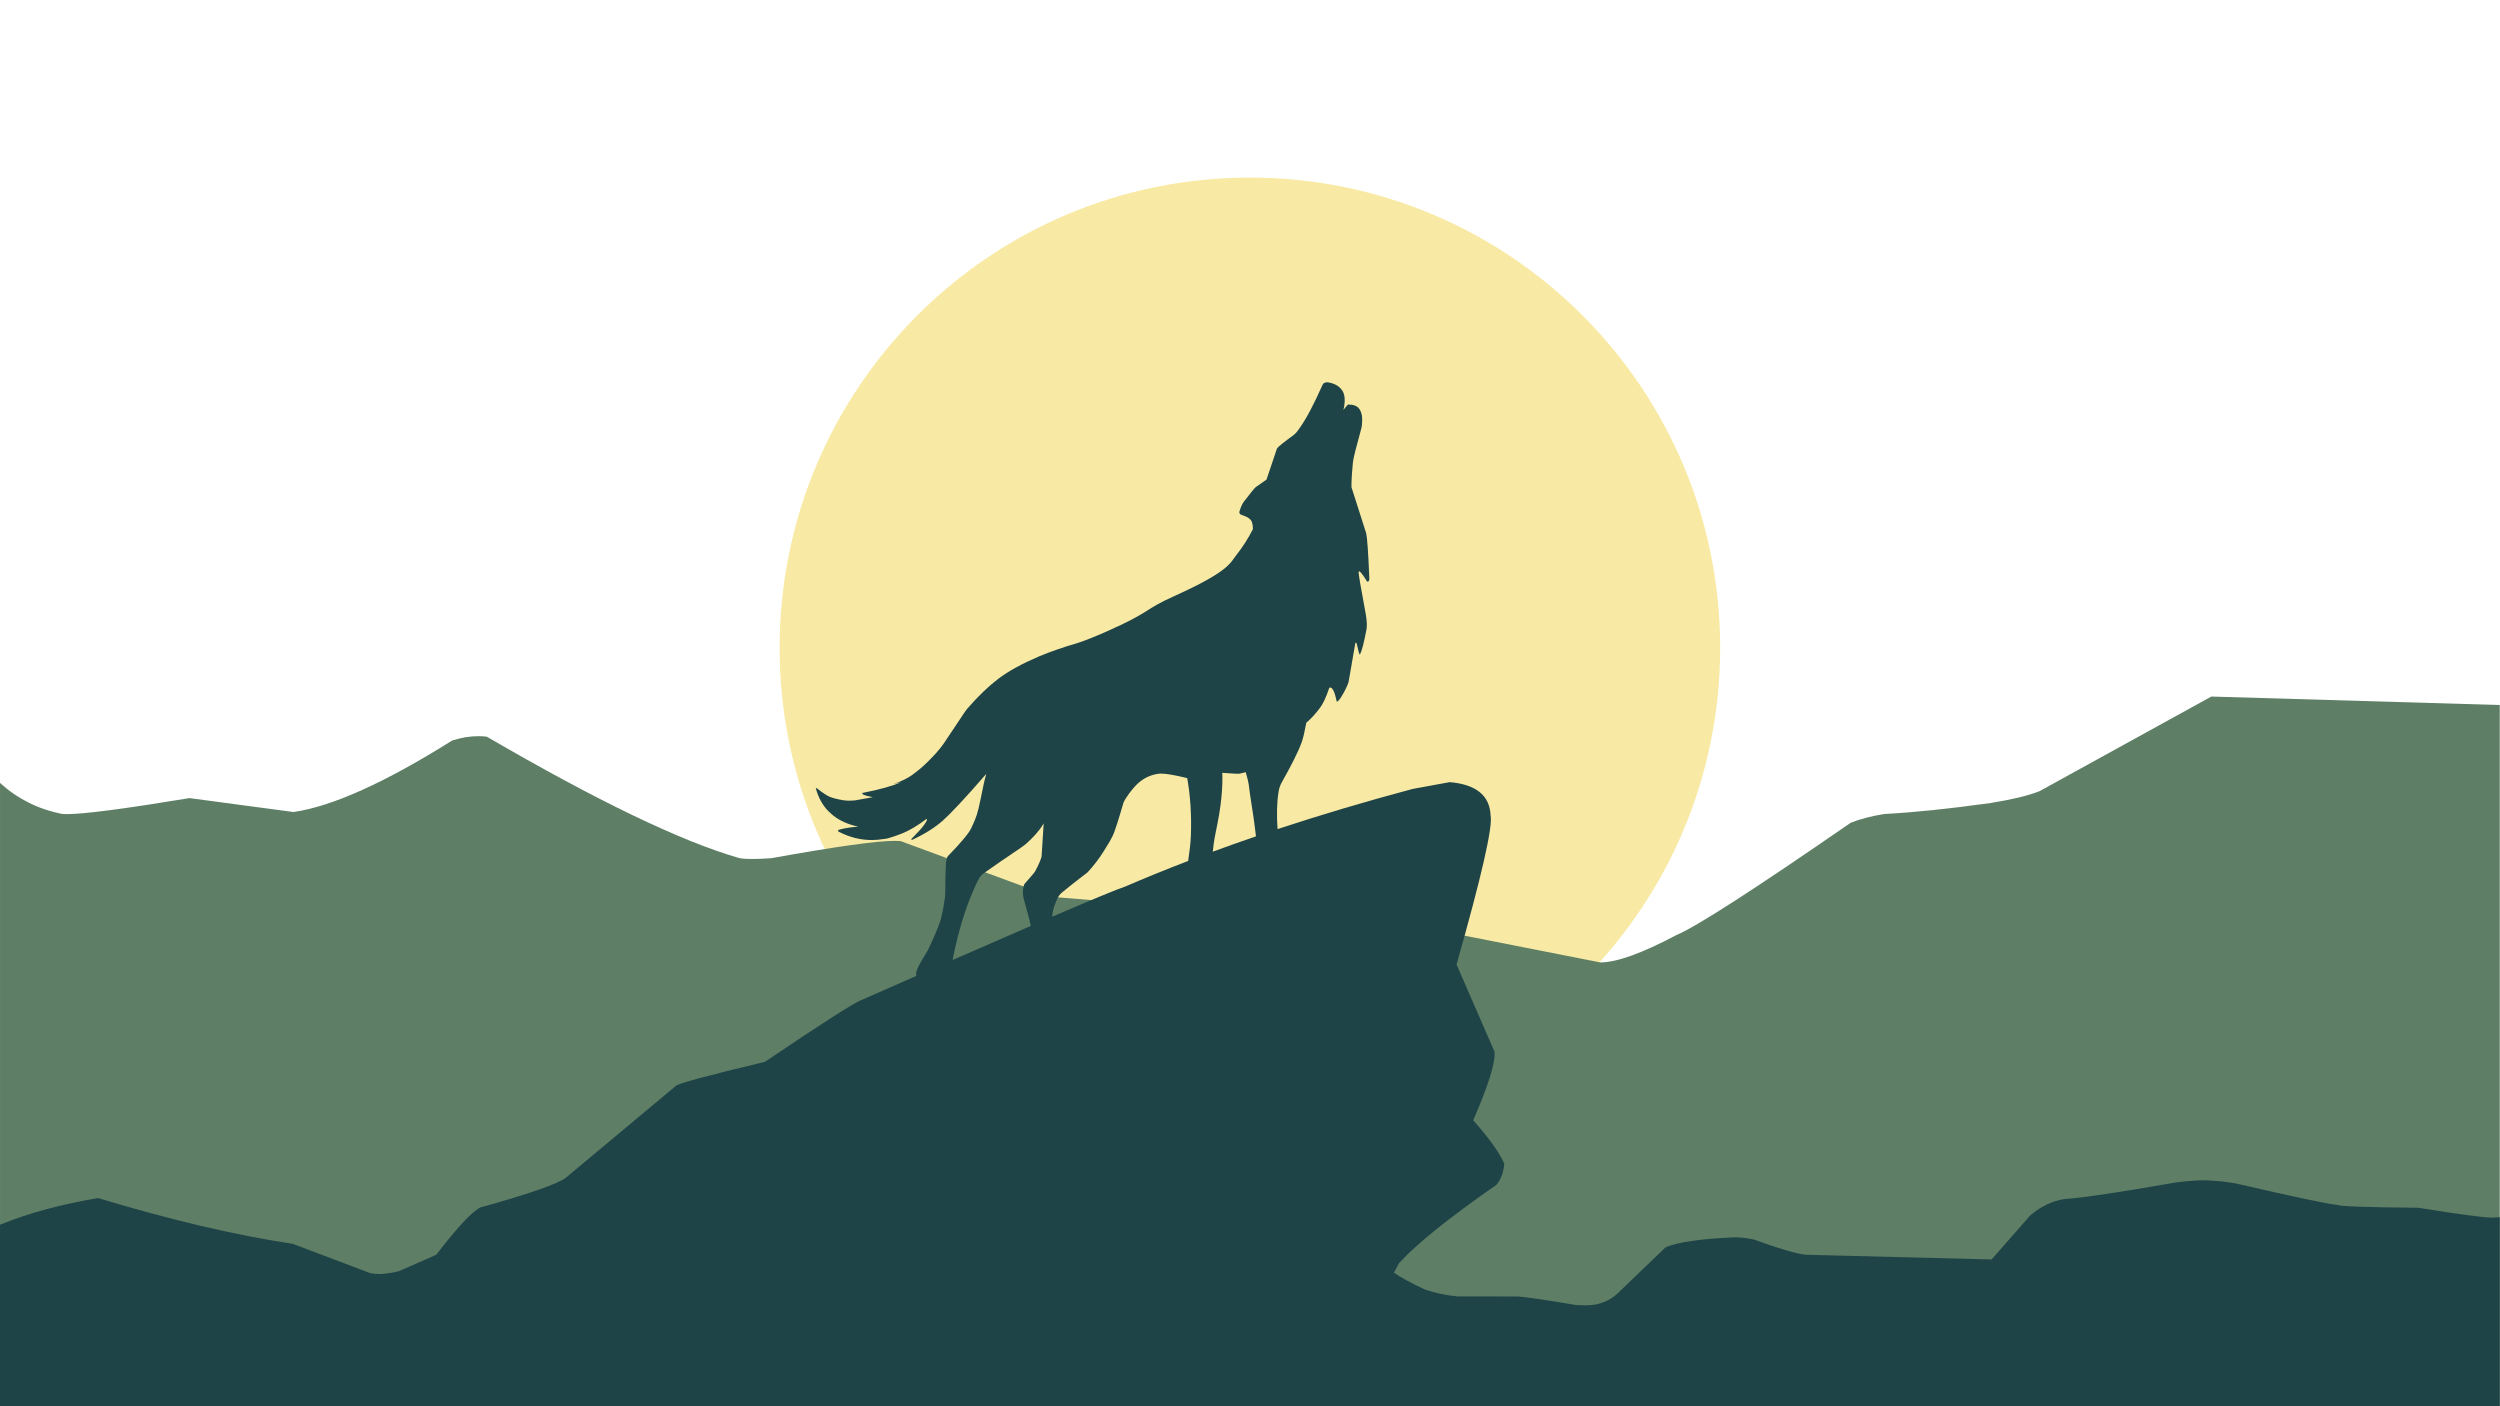 <?xml version="1.0" encoding="UTF-8"?>
<svg xmlns="http://www.w3.org/2000/svg" xmlns:xlink="http://www.w3.org/1999/xlink" width="3840" height="2160" viewBox="0 0 3840 2160">
<defs>
<clipPath id="clip-0">

</clipPath>
<clipPath id="clip-1">
<path clip-rule="nonzero" d="M 0.02 0 L 0.02 2160 L 3839.641 2159.914 L 3839.641 0.09 Z M 0.02 0 "/>
</clipPath>
<linearGradient id="linear-pattern-0" gradientUnits="userSpaceOnUse" x1="193.758" y1="2125.56" x2="193.758" y2="-754.44" gradientTransform="matrix(0.75, 0, 0, 0.75, 1750.51, 565.83)">
<stop offset="0" stop-color="rgb(74.901%, 85.097%, 57.254%)" stop-opacity="1"/>
<stop offset="0.25" stop-color="rgb(74.901%, 85.097%, 57.254%)" stop-opacity="1"/>
<stop offset="0.312" stop-color="rgb(74.901%, 85.097%, 57.254%)" stop-opacity="1"/>
<stop offset="0.32" stop-color="rgb(74.841%, 85.042%, 57.227%)" stop-opacity="1"/>
<stop offset="0.324" stop-color="rgb(74.42%, 84.648%, 57.031%)" stop-opacity="1"/>
<stop offset="0.328" stop-color="rgb(74.057%, 84.309%, 56.865%)" stop-opacity="1"/>
<stop offset="0.332" stop-color="rgb(73.694%, 83.971%, 56.697%)" stop-opacity="1"/>
<stop offset="0.336" stop-color="rgb(73.331%, 83.632%, 56.531%)" stop-opacity="1"/>
<stop offset="0.34" stop-color="rgb(72.968%, 83.293%, 56.363%)" stop-opacity="1"/>
<stop offset="0.344" stop-color="rgb(72.604%, 82.956%, 56.197%)" stop-opacity="1"/>
<stop offset="0.348" stop-color="rgb(72.241%, 82.617%, 56.029%)" stop-opacity="1"/>
<stop offset="0.352" stop-color="rgb(71.878%, 82.278%, 55.862%)" stop-opacity="1"/>
<stop offset="0.355" stop-color="rgb(71.515%, 81.94%, 55.695%)" stop-opacity="1"/>
<stop offset="0.359" stop-color="rgb(71.152%, 81.601%, 55.528%)" stop-opacity="1"/>
<stop offset="0.363" stop-color="rgb(70.789%, 81.262%, 55.362%)" stop-opacity="1"/>
<stop offset="0.367" stop-color="rgb(70.425%, 80.923%, 55.196%)" stop-opacity="1"/>
<stop offset="0.371" stop-color="rgb(70.062%, 80.585%, 55.028%)" stop-opacity="1"/>
<stop offset="0.375" stop-color="rgb(69.699%, 80.246%, 54.861%)" stop-opacity="1"/>
<stop offset="0.379" stop-color="rgb(69.336%, 79.907%, 54.694%)" stop-opacity="1"/>
<stop offset="0.383" stop-color="rgb(68.973%, 79.57%, 54.527%)" stop-opacity="1"/>
<stop offset="0.387" stop-color="rgb(68.61%, 79.231%, 54.359%)" stop-opacity="1"/>
<stop offset="0.391" stop-color="rgb(68.246%, 78.893%, 54.193%)" stop-opacity="1"/>
<stop offset="0.395" stop-color="rgb(67.883%, 78.554%, 54.025%)" stop-opacity="1"/>
<stop offset="0.398" stop-color="rgb(67.52%, 78.215%, 53.859%)" stop-opacity="1"/>
<stop offset="0.402" stop-color="rgb(67.157%, 77.876%, 53.691%)" stop-opacity="1"/>
<stop offset="0.406" stop-color="rgb(66.795%, 77.538%, 53.525%)" stop-opacity="1"/>
<stop offset="0.41" stop-color="rgb(66.432%, 77.199%, 53.357%)" stop-opacity="1"/>
<stop offset="0.414" stop-color="rgb(66.069%, 76.86%, 53.191%)" stop-opacity="1"/>
<stop offset="0.418" stop-color="rgb(65.706%, 76.521%, 53.023%)" stop-opacity="1"/>
<stop offset="0.422" stop-color="rgb(65.343%, 76.183%, 52.856%)" stop-opacity="1"/>
<stop offset="0.426" stop-color="rgb(64.98%, 75.844%, 52.689%)" stop-opacity="1"/>
<stop offset="0.43" stop-color="rgb(64.616%, 75.507%, 52.522%)" stop-opacity="1"/>
<stop offset="0.434" stop-color="rgb(64.253%, 75.168%, 52.354%)" stop-opacity="1"/>
<stop offset="0.438" stop-color="rgb(63.89%, 74.829%, 52.188%)" stop-opacity="1"/>
<stop offset="0.441" stop-color="rgb(63.527%, 74.49%, 52.02%)" stop-opacity="1"/>
<stop offset="0.445" stop-color="rgb(63.164%, 74.152%, 51.854%)" stop-opacity="1"/>
<stop offset="0.449" stop-color="rgb(62.801%, 73.813%, 51.686%)" stop-opacity="1"/>
<stop offset="0.453" stop-color="rgb(62.437%, 73.474%, 51.52%)" stop-opacity="1"/>
<stop offset="0.457" stop-color="rgb(62.074%, 73.135%, 51.352%)" stop-opacity="1"/>
<stop offset="0.461" stop-color="rgb(61.711%, 72.797%, 51.186%)" stop-opacity="1"/>
<stop offset="0.465" stop-color="rgb(61.348%, 72.458%, 51.018%)" stop-opacity="1"/>
<stop offset="0.469" stop-color="rgb(60.985%, 72.121%, 50.851%)" stop-opacity="1"/>
<stop offset="0.473" stop-color="rgb(60.622%, 71.782%, 50.684%)" stop-opacity="1"/>
<stop offset="0.477" stop-color="rgb(60.258%, 71.443%, 50.517%)" stop-opacity="1"/>
<stop offset="0.48" stop-color="rgb(59.895%, 71.104%, 50.349%)" stop-opacity="1"/>
<stop offset="0.484" stop-color="rgb(59.532%, 70.766%, 50.183%)" stop-opacity="1"/>
<stop offset="0.488" stop-color="rgb(59.169%, 70.427%, 50.015%)" stop-opacity="1"/>
<stop offset="0.492" stop-color="rgb(58.806%, 70.088%, 49.849%)" stop-opacity="1"/>
<stop offset="0.496" stop-color="rgb(58.443%, 69.749%, 49.681%)" stop-opacity="1"/>
<stop offset="0.5" stop-color="rgb(58.08%, 69.411%, 49.515%)" stop-opacity="1"/>
<stop offset="0.504" stop-color="rgb(57.716%, 69.072%, 49.347%)" stop-opacity="1"/>
<stop offset="0.508" stop-color="rgb(57.353%, 68.733%, 49.181%)" stop-opacity="1"/>
<stop offset="0.512" stop-color="rgb(56.99%, 68.394%, 49.013%)" stop-opacity="1"/>
<stop offset="0.516" stop-color="rgb(56.627%, 68.057%, 48.846%)" stop-opacity="1"/>
<stop offset="0.52" stop-color="rgb(56.264%, 67.719%, 48.679%)" stop-opacity="1"/>
<stop offset="0.523" stop-color="rgb(55.901%, 67.38%, 48.512%)" stop-opacity="1"/>
<stop offset="0.527" stop-color="rgb(55.537%, 67.041%, 48.344%)" stop-opacity="1"/>
<stop offset="0.531" stop-color="rgb(55.176%, 66.702%, 48.178%)" stop-opacity="1"/>
<stop offset="0.535" stop-color="rgb(54.813%, 66.364%, 48.01%)" stop-opacity="1"/>
<stop offset="0.539" stop-color="rgb(54.449%, 66.025%, 47.844%)" stop-opacity="1"/>
<stop offset="0.543" stop-color="rgb(54.086%, 65.686%, 47.676%)" stop-opacity="1"/>
<stop offset="0.547" stop-color="rgb(53.723%, 65.347%, 47.51%)" stop-opacity="1"/>
<stop offset="0.551" stop-color="rgb(53.36%, 65.009%, 47.342%)" stop-opacity="1"/>
<stop offset="0.555" stop-color="rgb(52.997%, 64.671%, 47.176%)" stop-opacity="1"/>
<stop offset="0.559" stop-color="rgb(52.634%, 64.333%, 47.008%)" stop-opacity="1"/>
<stop offset="0.562" stop-color="rgb(52.271%, 63.994%, 46.841%)" stop-opacity="1"/>
<stop offset="0.566" stop-color="rgb(51.907%, 63.655%, 46.674%)" stop-opacity="1"/>
<stop offset="0.57" stop-color="rgb(51.544%, 63.316%, 46.507%)" stop-opacity="1"/>
<stop offset="0.574" stop-color="rgb(51.181%, 62.978%, 46.339%)" stop-opacity="1"/>
<stop offset="0.578" stop-color="rgb(50.818%, 62.639%, 46.173%)" stop-opacity="1"/>
<stop offset="0.582" stop-color="rgb(50.455%, 62.3%, 46.005%)" stop-opacity="1"/>
<stop offset="0.586" stop-color="rgb(50.092%, 61.961%, 45.839%)" stop-opacity="1"/>
<stop offset="0.59" stop-color="rgb(49.728%, 61.623%, 45.671%)" stop-opacity="1"/>
<stop offset="0.594" stop-color="rgb(49.365%, 61.284%, 45.505%)" stop-opacity="1"/>
<stop offset="0.598" stop-color="rgb(49.002%, 60.945%, 45.337%)" stop-opacity="1"/>
<stop offset="0.602" stop-color="rgb(48.639%, 60.608%, 45.171%)" stop-opacity="1"/>
<stop offset="0.605" stop-color="rgb(48.276%, 60.269%, 45.003%)" stop-opacity="1"/>
<stop offset="0.609" stop-color="rgb(47.913%, 59.93%, 44.836%)" stop-opacity="1"/>
<stop offset="0.613" stop-color="rgb(47.549%, 59.592%, 44.669%)" stop-opacity="1"/>
<stop offset="0.617" stop-color="rgb(47.186%, 59.253%, 44.502%)" stop-opacity="1"/>
<stop offset="0.621" stop-color="rgb(46.823%, 58.914%, 44.334%)" stop-opacity="1"/>
<stop offset="0.625" stop-color="rgb(46.46%, 58.575%, 44.168%)" stop-opacity="1"/>
<stop offset="0.629" stop-color="rgb(46.097%, 58.237%, 44%)" stop-opacity="1"/>
<stop offset="0.633" stop-color="rgb(45.734%, 57.898%, 43.834%)" stop-opacity="1"/>
<stop offset="0.637" stop-color="rgb(45.37%, 57.559%, 43.666%)" stop-opacity="1"/>
<stop offset="0.641" stop-color="rgb(45.007%, 57.222%, 43.5%)" stop-opacity="1"/>
<stop offset="0.645" stop-color="rgb(44.644%, 56.883%, 43.332%)" stop-opacity="1"/>
<stop offset="0.648" stop-color="rgb(44.281%, 56.544%, 43.166%)" stop-opacity="1"/>
<stop offset="0.652" stop-color="rgb(43.918%, 56.206%, 42.998%)" stop-opacity="1"/>
<stop offset="0.656" stop-color="rgb(43.556%, 55.867%, 42.831%)" stop-opacity="1"/>
<stop offset="0.66" stop-color="rgb(43.193%, 55.528%, 42.664%)" stop-opacity="1"/>
<stop offset="0.664" stop-color="rgb(42.83%, 55.19%, 42.497%)" stop-opacity="1"/>
<stop offset="0.668" stop-color="rgb(42.467%, 54.851%, 42.329%)" stop-opacity="1"/>
<stop offset="0.672" stop-color="rgb(42.104%, 54.512%, 42.163%)" stop-opacity="1"/>
<stop offset="0.676" stop-color="rgb(41.74%, 54.173%, 41.995%)" stop-opacity="1"/>
<stop offset="0.68" stop-color="rgb(41.377%, 53.835%, 41.829%)" stop-opacity="1"/>
<stop offset="0.684" stop-color="rgb(41.014%, 53.496%, 41.661%)" stop-opacity="1"/>
<stop offset="0.688" stop-color="rgb(40.651%, 53.159%, 41.495%)" stop-opacity="1"/>
<stop offset="0.691" stop-color="rgb(40.288%, 52.82%, 41.327%)" stop-opacity="1"/>
<stop offset="0.695" stop-color="rgb(39.925%, 52.481%, 41.161%)" stop-opacity="1"/>
<stop offset="0.699" stop-color="rgb(39.561%, 52.142%, 40.993%)" stop-opacity="1"/>
<stop offset="0.703" stop-color="rgb(39.198%, 51.804%, 40.826%)" stop-opacity="1"/>
<stop offset="0.707" stop-color="rgb(38.835%, 51.465%, 40.659%)" stop-opacity="1"/>
<stop offset="0.711" stop-color="rgb(38.472%, 51.126%, 40.492%)" stop-opacity="1"/>
<stop offset="0.715" stop-color="rgb(38.109%, 50.787%, 40.324%)" stop-opacity="1"/>
<stop offset="0.719" stop-color="rgb(37.746%, 50.449%, 40.158%)" stop-opacity="1"/>
<stop offset="0.723" stop-color="rgb(37.383%, 50.11%, 39.99%)" stop-opacity="1"/>
<stop offset="0.727" stop-color="rgb(37.019%, 49.773%, 39.824%)" stop-opacity="1"/>
<stop offset="0.73" stop-color="rgb(36.656%, 49.434%, 39.656%)" stop-opacity="1"/>
<stop offset="0.734" stop-color="rgb(36.293%, 49.095%, 39.49%)" stop-opacity="1"/>
<stop offset="0.738" stop-color="rgb(35.93%, 48.756%, 39.322%)" stop-opacity="1"/>
<stop offset="0.742" stop-color="rgb(35.567%, 48.418%, 39.156%)" stop-opacity="1"/>
<stop offset="0.746" stop-color="rgb(35.204%, 48.079%, 38.988%)" stop-opacity="1"/>
<stop offset="0.75" stop-color="rgb(34.84%, 47.74%, 38.821%)" stop-opacity="1"/>
<stop offset="0.754" stop-color="rgb(34.477%, 47.401%, 38.654%)" stop-opacity="1"/>
<stop offset="0.758" stop-color="rgb(34.114%, 47.063%, 38.487%)" stop-opacity="1"/>
<stop offset="0.762" stop-color="rgb(33.751%, 46.724%, 38.319%)" stop-opacity="1"/>
<stop offset="0.766" stop-color="rgb(33.388%, 46.385%, 38.153%)" stop-opacity="1"/>
<stop offset="0.77" stop-color="rgb(33.025%, 46.046%, 37.985%)" stop-opacity="1"/>
<stop offset="0.773" stop-color="rgb(32.661%, 45.709%, 37.819%)" stop-opacity="1"/>
<stop offset="0.777" stop-color="rgb(32.298%, 45.37%, 37.651%)" stop-opacity="1"/>
<stop offset="0.781" stop-color="rgb(31.935%, 45.032%, 37.485%)" stop-opacity="1"/>
<stop offset="0.785" stop-color="rgb(31.572%, 44.693%, 37.317%)" stop-opacity="1"/>
<stop offset="0.789" stop-color="rgb(31.21%, 44.354%, 37.151%)" stop-opacity="1"/>
<stop offset="0.793" stop-color="rgb(30.847%, 44.016%, 36.983%)" stop-opacity="1"/>
<stop offset="0.797" stop-color="rgb(30.484%, 43.677%, 36.816%)" stop-opacity="1"/>
<stop offset="0.801" stop-color="rgb(30.121%, 43.338%, 36.649%)" stop-opacity="1"/>
<stop offset="0.805" stop-color="rgb(29.758%, 42.999%, 36.482%)" stop-opacity="1"/>
<stop offset="0.809" stop-color="rgb(29.395%, 42.661%, 36.314%)" stop-opacity="1"/>
<stop offset="0.812" stop-color="rgb(29.031%, 42.323%, 36.148%)" stop-opacity="1"/>
<stop offset="0.816" stop-color="rgb(28.668%, 41.985%, 35.98%)" stop-opacity="1"/>
<stop offset="0.82" stop-color="rgb(28.305%, 41.646%, 35.814%)" stop-opacity="1"/>
<stop offset="0.824" stop-color="rgb(27.942%, 41.307%, 35.646%)" stop-opacity="1"/>
<stop offset="0.828" stop-color="rgb(27.579%, 40.968%, 35.48%)" stop-opacity="1"/>
<stop offset="0.832" stop-color="rgb(27.216%, 40.63%, 35.312%)" stop-opacity="1"/>
<stop offset="0.836" stop-color="rgb(26.852%, 40.291%, 35.146%)" stop-opacity="1"/>
<stop offset="0.84" stop-color="rgb(26.489%, 39.952%, 34.978%)" stop-opacity="1"/>
<stop offset="0.844" stop-color="rgb(26.126%, 39.613%, 34.811%)" stop-opacity="1"/>
<stop offset="0.848" stop-color="rgb(25.763%, 39.275%, 34.644%)" stop-opacity="1"/>
<stop offset="0.852" stop-color="rgb(25.4%, 38.936%, 34.477%)" stop-opacity="1"/>
<stop offset="0.855" stop-color="rgb(25.037%, 38.597%, 34.309%)" stop-opacity="1"/>
<stop offset="0.859" stop-color="rgb(24.673%, 38.26%, 34.143%)" stop-opacity="1"/>
<stop offset="0.863" stop-color="rgb(24.31%, 37.921%, 33.975%)" stop-opacity="1"/>
<stop offset="0.867" stop-color="rgb(23.947%, 37.582%, 33.809%)" stop-opacity="1"/>
<stop offset="0.871" stop-color="rgb(23.584%, 37.244%, 33.641%)" stop-opacity="1"/>
<stop offset="0.875" stop-color="rgb(23.221%, 36.905%, 33.475%)" stop-opacity="1"/>
<stop offset="0.879" stop-color="rgb(22.858%, 36.566%, 33.307%)" stop-opacity="1"/>
<stop offset="0.883" stop-color="rgb(22.495%, 36.227%, 33.141%)" stop-opacity="1"/>
<stop offset="0.887" stop-color="rgb(22.131%, 35.889%, 32.973%)" stop-opacity="1"/>
<stop offset="0.891" stop-color="rgb(21.768%, 35.55%, 32.806%)" stop-opacity="1"/>
<stop offset="0.895" stop-color="rgb(21.405%, 35.211%, 32.639%)" stop-opacity="1"/>
<stop offset="0.898" stop-color="rgb(21.042%, 34.874%, 32.472%)" stop-opacity="1"/>
<stop offset="0.902" stop-color="rgb(20.679%, 34.535%, 32.304%)" stop-opacity="1"/>
<stop offset="0.906" stop-color="rgb(20.316%, 34.196%, 32.138%)" stop-opacity="1"/>
<stop offset="0.91" stop-color="rgb(19.952%, 33.858%, 31.97%)" stop-opacity="1"/>
<stop offset="0.914" stop-color="rgb(19.591%, 33.519%, 31.804%)" stop-opacity="1"/>
<stop offset="0.918" stop-color="rgb(19.228%, 33.18%, 31.636%)" stop-opacity="1"/>
<stop offset="0.922" stop-color="rgb(18.864%, 32.841%, 31.47%)" stop-opacity="1"/>
<stop offset="0.926" stop-color="rgb(18.501%, 32.503%, 31.302%)" stop-opacity="1"/>
<stop offset="0.93" stop-color="rgb(18.138%, 32.164%, 31.136%)" stop-opacity="1"/>
<stop offset="0.934" stop-color="rgb(17.775%, 31.825%, 30.968%)" stop-opacity="1"/>
<stop offset="0.938" stop-color="rgb(17.412%, 31.487%, 30.801%)" stop-opacity="1"/>
<stop offset="0.941" stop-color="rgb(17.049%, 31.148%, 30.634%)" stop-opacity="1"/>
<stop offset="0.945" stop-color="rgb(16.685%, 30.811%, 30.467%)" stop-opacity="1"/>
<stop offset="0.949" stop-color="rgb(16.322%, 30.472%, 30.299%)" stop-opacity="1"/>
<stop offset="0.953" stop-color="rgb(15.959%, 30.133%, 30.133%)" stop-opacity="1"/>
<stop offset="0.957" stop-color="rgb(15.596%, 29.794%, 29.965%)" stop-opacity="1"/>
<stop offset="0.961" stop-color="rgb(15.233%, 29.456%, 29.799%)" stop-opacity="1"/>
<stop offset="0.965" stop-color="rgb(14.87%, 29.117%, 29.631%)" stop-opacity="1"/>
<stop offset="0.969" stop-color="rgb(14.507%, 28.778%, 29.465%)" stop-opacity="1"/>
<stop offset="0.973" stop-color="rgb(14.143%, 28.439%, 29.297%)" stop-opacity="1"/>
<stop offset="0.977" stop-color="rgb(13.78%, 28.101%, 29.131%)" stop-opacity="1"/>
<stop offset="0.98" stop-color="rgb(13.417%, 27.762%, 28.963%)" stop-opacity="1"/>
<stop offset="0.984" stop-color="rgb(13.054%, 27.425%, 28.796%)" stop-opacity="1"/>
<stop offset="0.988" stop-color="rgb(12.691%, 27.086%, 28.629%)" stop-opacity="1"/>
<stop offset="0.992" stop-color="rgb(12.328%, 26.747%, 28.462%)" stop-opacity="1"/>
<stop offset="0.996" stop-color="rgb(11.964%, 26.408%, 28.294%)" stop-opacity="1"/>
<stop offset="1" stop-color="rgb(11.601%, 26.07%, 28.128%)" stop-opacity="1"/>
</linearGradient>
</defs>
<g clip-path="url(#clip-0)">
<g clip-path="url(#clip-1)">
<path fill-rule="nonzero" fill="url(#linear-pattern-0)" d="M 0.02 0 L 0.02 2160 L 3839.641 2160 L 3839.641 0 Z M 0.02 0 "/>
</g>
</g>
<path fill-rule="nonzero" fill="rgb(97.264%, 91.797%, 64.256%)" fill-opacity="1" d="M 1919.84 1717.418 C 2318.77 1717.418 2642.172 1394.023 2642.172 995.09 C 2642.172 596.16 2318.77 272.762 1919.84 272.762 C 1520.91 272.762 1197.5 596.16 1197.5 995.09 C 1197.5 1394.023 1520.898 1717.414 1919.84 1717.418 Z M 1919.84 1717.418 "/>
<path fill-rule="nonzero" fill="rgb(36.864%, 49.805%, 39.598%)" fill-opacity="1" d="M 3396.621 1069.891 L 3132.68 1215.25 C 3115.77 1222.016 3090.672 1228.086 3057.379 1233.453 C 2993.469 1242.367 2939.039 1247.984 2894.09 1250.301 C 2874.012 1253.594 2856.84 1258.098 2842.57 1263.816 C 2694.039 1366.473 2604.77 1423.984 2574.75 1436.355 C 2522.02 1464.309 2483.129 1478.285 2458.09 1478.285 L 2217.699 1430.918 C 2210.551 1430.359 2200.762 1430.082 2188.34 1430.082 C 2154.75 1430.082 2101.871 1432.113 2029.691 1436.18 C 1933.289 1410.57 1795.172 1391.031 1615.34 1377.562 L 1383.469 1291.934 C 1381.07 1291.695 1378.211 1291.574 1374.891 1291.574 C 1346.148 1291.574 1282.672 1300.461 1184.441 1318.238 C 1172.809 1319.004 1163.02 1319.391 1155.09 1319.391 C 1145.691 1319.391 1138.891 1318.852 1134.691 1317.773 C 1046.109 1292.203 917.098 1230.117 747.648 1131.512 C 743.426 1131.012 739.148 1130.762 734.816 1130.762 C 721.891 1130.762 708.477 1132.969 694.57 1137.391 C 591.59 1202.047 510.316 1238.668 450.758 1247.258 L 291.137 1225.879 C 191.816 1242.289 129.02 1250.492 102.742 1250.492 C 99.672 1250.492 97.098 1250.379 95.023 1250.156 C 58.598 1242.898 26.938 1227.043 0.035 1202.594 L 0.02 1202.594 L 0.02 2160 L 3839.641 2159.914 L 3839.641 1082.922 Z M 3396.621 1069.891 "/>
<path fill-rule="nonzero" fill="rgb(12.157%, 26.66%, 28.247%)" fill-opacity="1" d="M 1913.379 1186.039 L 1913.379 1186.043 C 1915.91 1194.887 1917.559 1200.973 1917.949 1204.355 C 1920.301 1225.043 1924.91 1248.82 1928.172 1276.223 C 1928.52 1279.168 1928.84 1281.977 1929.129 1284.652 C 1906.629 1292.352 1884.539 1300.191 1862.852 1308.176 C 1863.859 1299.273 1864.66 1292.141 1865.691 1286.867 C 1868.859 1270.699 1872.551 1253.895 1874.828 1236.125 C 1877.07 1218.617 1877.609 1205.039 1877.609 1195.52 C 1877.609 1192.652 1877.57 1189.832 1877.461 1187.062 L 1877.469 1187.062 C 1890.301 1188.035 1898.379 1188.52 1901.719 1188.52 C 1902.68 1188.52 1903.23 1188.438 1903.422 1188.398 C 1907.07 1187.668 1910.398 1186.926 1913.379 1186.039 Z M 1783.172 1188.254 C 1791.32 1188.254 1804.469 1190.531 1822.648 1194.961 C 1822.809 1195 1822.969 1195.004 1823.141 1195.004 C 1823.25 1195.004 1823.371 1195 1823.488 1195 C 1823.5 1195 1823.52 1195.004 1823.531 1195.004 L 1823.52 1195.004 C 1825.422 1205.555 1827.359 1219.191 1828.52 1235.98 C 1829.641 1252.434 1829.789 1268.449 1829.172 1283.965 C 1828.73 1294.988 1827.211 1307.793 1825.02 1322.406 L 1825.012 1322.41 C 1791.77 1335.18 1759.5 1348.301 1728.23 1361.777 C 1716.469 1365.586 1679.109 1381.016 1616.141 1408.059 L 1616.141 1408.062 C 1616.691 1401.73 1617.891 1396.102 1619.711 1391.152 C 1622.441 1383.66 1625.059 1376 1630.98 1371.102 C 1655.461 1350.902 1669.301 1341.258 1670.719 1339.711 C 1679.84 1329.758 1688.23 1319.02 1695.539 1307.148 C 1701.711 1297.133 1708.039 1287.684 1711.68 1277.602 C 1718.52 1258.695 1722.27 1243.406 1725.75 1232.672 L 1725.738 1232.676 C 1726.871 1230.551 1727.809 1228.457 1728.988 1226.648 C 1736.422 1215.266 1742.82 1208.02 1747.18 1203.938 C 1755.629 1196.027 1765.48 1190.871 1777.34 1188.82 C 1778.879 1188.551 1780.809 1188.254 1783.172 1188.254 Z M 1603.078 1264.535 L 1603.09 1264.539 L 1599.879 1315.605 C 1598.641 1320.699 1595.352 1328.16 1590.109 1338.047 C 1588.73 1340.656 1583.262 1346.754 1574.289 1356.91 C 1572.84 1358.547 1572.039 1361.383 1571.602 1364.926 C 1571 1369.832 1570.949 1375.383 1572.578 1381.164 C 1577.441 1398.457 1581.102 1412.098 1583.43 1422.164 L 1583.422 1422.164 C 1549.262 1436.934 1509.211 1454.371 1463.289 1474.477 L 1463.289 1474.48 C 1463.48 1473.168 1463.719 1471.801 1464.012 1470.383 C 1472.672 1427.508 1483.59 1393.836 1494.609 1368.852 C 1500.09 1356.453 1504.09 1346.258 1510.09 1342 C 1547.789 1315.277 1570.27 1301.23 1575.48 1296.605 C 1586.852 1286.531 1596.07 1276.566 1602.391 1265.891 C 1602.66 1265.441 1602.859 1264.973 1603.078 1264.535 Z M 2039.07 587.18 L 2038.02 587.219 C 2035.309 587.449 2032.68 588.34 2031.609 590.73 C 2018.359 620.48 2006.398 643.922 1994.191 660.371 C 1992.32 662.898 1990.238 665.82 1987.102 668.141 C 1971.891 679.34 1963.02 686.07 1961.25 689.391 L 1945.32 736.719 L 1929.301 747.859 C 1927.91 748.488 1921.66 756.059 1910.578 770.57 C 1907.738 774.289 1905.789 779.281 1903.891 785.281 C 1903.352 787.012 1903.551 788.512 1905.309 790.109 L 1914.109 793.621 L 1916.91 795.121 C 1919.859 797.172 1921.949 799.16 1922.699 801.289 C 1924.039 805.109 1924.5 808.93 1924.559 812.59 C 1917.18 827.199 1908.629 840.41 1899.148 852.41 C 1889.531 864.578 1887.949 877.66 1803.801 915.5 C 1755.398 937.262 1769.141 939.199 1700.809 969.5 C 1657.91 988.512 1645.031 990.551 1639.219 992.449 C 1614.238 1000.641 1600.199 1006.391 1596.41 1008.012 C 1570.5 1019.09 1549.391 1030.48 1533.219 1042.75 C 1518.34 1054.051 1502.328 1069.371 1485.352 1088.941 C 1482.281 1092.488 1471.02 1110.379 1449.91 1141.539 C 1442.809 1152.031 1433.84 1161.223 1424.738 1170.363 C 1416.789 1178.34 1408.699 1184.738 1401.039 1190.383 C 1394.922 1194.883 1385.391 1199.836 1371.852 1204.465 L 1384.07 1201.32 L 1384.078 1201.32 C 1372 1206.992 1352.23 1212.527 1324.762 1217.934 C 1322.91 1219.969 1328.199 1222.156 1340.629 1224.492 L 1312.75 1229.461 C 1310.059 1229.727 1307.441 1229.859 1304.91 1229.859 C 1301.48 1229.859 1298.191 1229.648 1295.051 1229.129 C 1285.93 1227.617 1279.301 1225.762 1274.961 1224.082 C 1270.469 1222.34 1263.98 1218.066 1255.34 1211.227 C 1254.559 1210.609 1253.828 1210.508 1253.441 1210.508 C 1253.25 1210.508 1253.121 1210.57 1253.039 1210.691 C 1256.879 1224.93 1263.32 1236.699 1272.379 1245.996 L 1279.629 1252.547 C 1284.789 1256.613 1290.578 1260.082 1297.02 1262.949 C 1303.461 1265.82 1310.539 1268.09 1318.262 1269.758 C 1308.18 1270.516 1298.52 1271.68 1289.531 1274.215 C 1286.641 1275.023 1286.379 1276.5 1288.48 1277.59 C 1304.859 1286.09 1321.711 1290.285 1339 1290.285 C 1345.078 1290.285 1351.211 1289.746 1357.398 1288.715 C 1357.422 1288.711 1357.441 1288.711 1357.461 1288.711 C 1357.512 1288.711 1357.559 1288.719 1357.621 1288.719 C 1360.859 1288.719 1370.211 1286.258 1385.281 1280.289 C 1397.91 1275.285 1410.391 1267.453 1423.16 1257.824 L 1423.18 1257.828 C 1424.809 1258.344 1423.352 1261.609 1418.93 1267.715 C 1415.398 1272.574 1409.09 1279.406 1400.129 1288.375 C 1399.262 1289.242 1399.66 1289.867 1401.051 1290.012 C 1421.102 1280.789 1436.551 1270.695 1448.109 1260.508 C 1459.07 1250.84 1481.609 1227.137 1515.02 1188.602 L 1515.031 1188.602 C 1514.859 1189.098 1514.719 1189.594 1514.559 1190.074 C 1511.422 1199.57 1508.738 1216.961 1503.109 1241.559 C 1499.949 1255.316 1494.98 1265.383 1491.512 1272.648 C 1487.859 1280.293 1475.738 1294.66 1455.25 1315.805 C 1454.73 1317.426 1452.941 1322.527 1452.641 1331.344 C 1451.738 1357.496 1452.121 1372.555 1451.629 1376.566 C 1450.09 1389.199 1447.898 1400.75 1445.262 1411.359 C 1444.18 1415.699 1440 1427.055 1431.91 1445.246 L 1425.43 1459.055 C 1416.422 1473.77 1411.551 1482.559 1410.359 1485.223 C 1408.141 1490.18 1407.16 1493.301 1407.211 1494.871 C 1407.262 1496.273 1407.32 1497.648 1407.379 1499 L 1407.379 1499.004 C 1380.781 1510.688 1352.551 1523.109 1322.68 1536.277 C 1311.719 1540.312 1262.469 1571.863 1174.93 1630.93 C 1084.672 1652.512 1038.98 1664.93 1037.828 1668.184 L 869.734 1808.473 C 858.141 1817.996 814.195 1833.387 737.895 1854.641 C 725.141 1860.852 702.52 1885.09 670.031 1927.355 L 612.605 1952.562 C 600.855 1955.445 590.645 1956.891 581.98 1956.891 C 576.988 1956.891 572.508 1956.41 568.543 1955.453 L 449.383 1910.418 C 362.016 1897.363 262.473 1873.973 150.754 1840.25 C 93.984 1849.695 43.73 1863.344 0 1881.199 L 0.02 1881.199 L 0.02 2160 L 3839.641 2159.914 L 3839.641 1869.477 L 3839.629 1869.477 C 3836.969 1869.711 3834.27 1869.926 3831.531 1870.121 C 3830.711 1870.219 3829.648 1870.266 3828.352 1870.266 C 3815.141 1870.266 3777.191 1865.207 3714.488 1855.09 C 3634.77 1854.398 3593.379 1852.965 3590.352 1850.781 C 3573.57 1848.992 3521.84 1838.047 3435.16 1817.949 C 3422.121 1815.453 3407.672 1813.848 3391.801 1813.129 C 3389.699 1812.977 3387.309 1812.898 3384.621 1812.898 C 3374.738 1812.898 3360.898 1813.945 3343.102 1816.039 C 3257.609 1831.121 3200.02 1839.715 3170.34 1841.824 C 3151.84 1844.852 3134.52 1853.211 3118.391 1866.91 C 3094.77 1894.086 3075.02 1916.621 3059.129 1934.52 L 2773.879 1927.281 C 2758.969 1925.727 2732.441 1917.961 2694.289 1903.984 C 2683.289 1901.664 2673.512 1900.504 2664.969 1900.504 C 2664.078 1900.504 2663.211 1900.52 2662.352 1900.543 C 2611.129 1902.949 2576.461 1908.031 2558.359 1915.793 L 2483.73 1987.516 C 2474.84 1995.391 2464.602 2000.621 2453.02 2003.215 C 2447.539 2004.391 2440.969 2004.977 2433.328 2004.977 C 2429.59 2004.977 2425.59 2004.836 2421.328 2004.555 C 2373.859 1996.641 2343.961 1992.246 2331.629 1991.367 L 2237.93 1991.23 C 2219.66 1989.371 2203 1985.762 2187.949 1980.402 C 2166.109 1970.086 2150.5 1961.531 2141.129 1954.738 L 2141.121 1954.742 L 2149.172 1940 C 2175.422 1910.965 2225.199 1870.934 2298.52 1819.906 C 2305.48 1811.609 2309.512 1800.75 2310.59 1787.324 C 2302.93 1770.086 2287.031 1747.895 2262.879 1720.75 C 2286.148 1667.23 2297.09 1632.199 2295.68 1615.66 L 2237.25 1481.41 C 2275.602 1346.453 2293.039 1270.262 2289.59 1252.836 C 2288.398 1221.996 2267.461 1204.84 2226.75 1201.363 L 2169.84 1211.793 C 2097.352 1231.172 2028.18 1251.738 1962.32 1273.488 L 1962.32 1273.492 C 1960.859 1252.043 1961.16 1232.785 1963.969 1215.766 C 1964.75 1210.992 1966.262 1206.211 1968.762 1201.785 C 1983.039 1176.434 1993.699 1155.879 1999.609 1139.52 C 2001.648 1133.852 2003.898 1124.031 2006.48 1110.121 C 2006.648 1109.98 2006.828 1109.852 2007 1109.699 C 2014.949 1102.871 2021.32 1095.32 2027.121 1087.77 C 2031.602 1081.941 2036.809 1071.73 2041.809 1056.34 C 2042.27 1056.129 2042.719 1056.031 2043.172 1056.031 C 2046.93 1056.031 2050.289 1063.23 2053.25 1077.629 C 2053.359 1077.691 2053.48 1077.719 2053.609 1077.719 C 2055.25 1077.719 2059.012 1073.109 2064.219 1063.512 C 2068.879 1054.93 2071.141 1049.059 2071.648 1046.25 L 2081.801 987.711 C 2081.941 987.309 2082.121 987.102 2082.34 987.102 C 2082.77 987.102 2083.699 987.82 2084.109 989.602 C 2086.5 1000 2087.68 1005.309 2088.691 1005.309 C 2088.801 1005.309 2088.93 1005.27 2089 1005.129 C 2091.648 1000.281 2095.039 987.461 2098.961 966.641 C 2099.602 963.23 2099.98 955.422 2097.859 943.621 C 2090.191 900.949 2085.809 879.219 2087.121 877.84 C 2087.289 877.66 2087.43 877.531 2087.66 877.531 C 2089.301 877.531 2093.422 882.852 2100.031 893.5 C 2100.07 893.5 2100.109 893.5 2100.148 893.5 C 2102.281 893.5 2103.422 891.781 2103.281 888.359 C 2101.672 848.121 2099.969 825.02 2098.449 819.039 L 2075.859 748.281 L 2075.941 740.719 C 2076 735.621 2076.609 725.609 2078.02 710.73 C 2078.738 703.051 2083.5 685.719 2090.891 658.391 C 2092.289 653.199 2092.121 649.289 2092.262 646.93 C 2092.641 640.391 2091.789 634.102 2088.18 628.52 C 2085 623.578 2079.09 621.379 2071.262 621.379 L 2071.25 621.379 L 2070.328 621.391 C 2067.879 624.352 2065.531 627.129 2063.281 629.719 C 2063.73 628.02 2064.359 626.211 2064.691 624.211 C 2066.391 613.68 2065.449 605.23 2061.48 599.512 C 2056.621 592.48 2048.871 588.57 2039.07 587.18 Z M 2039.07 587.18 "/>
</svg>
